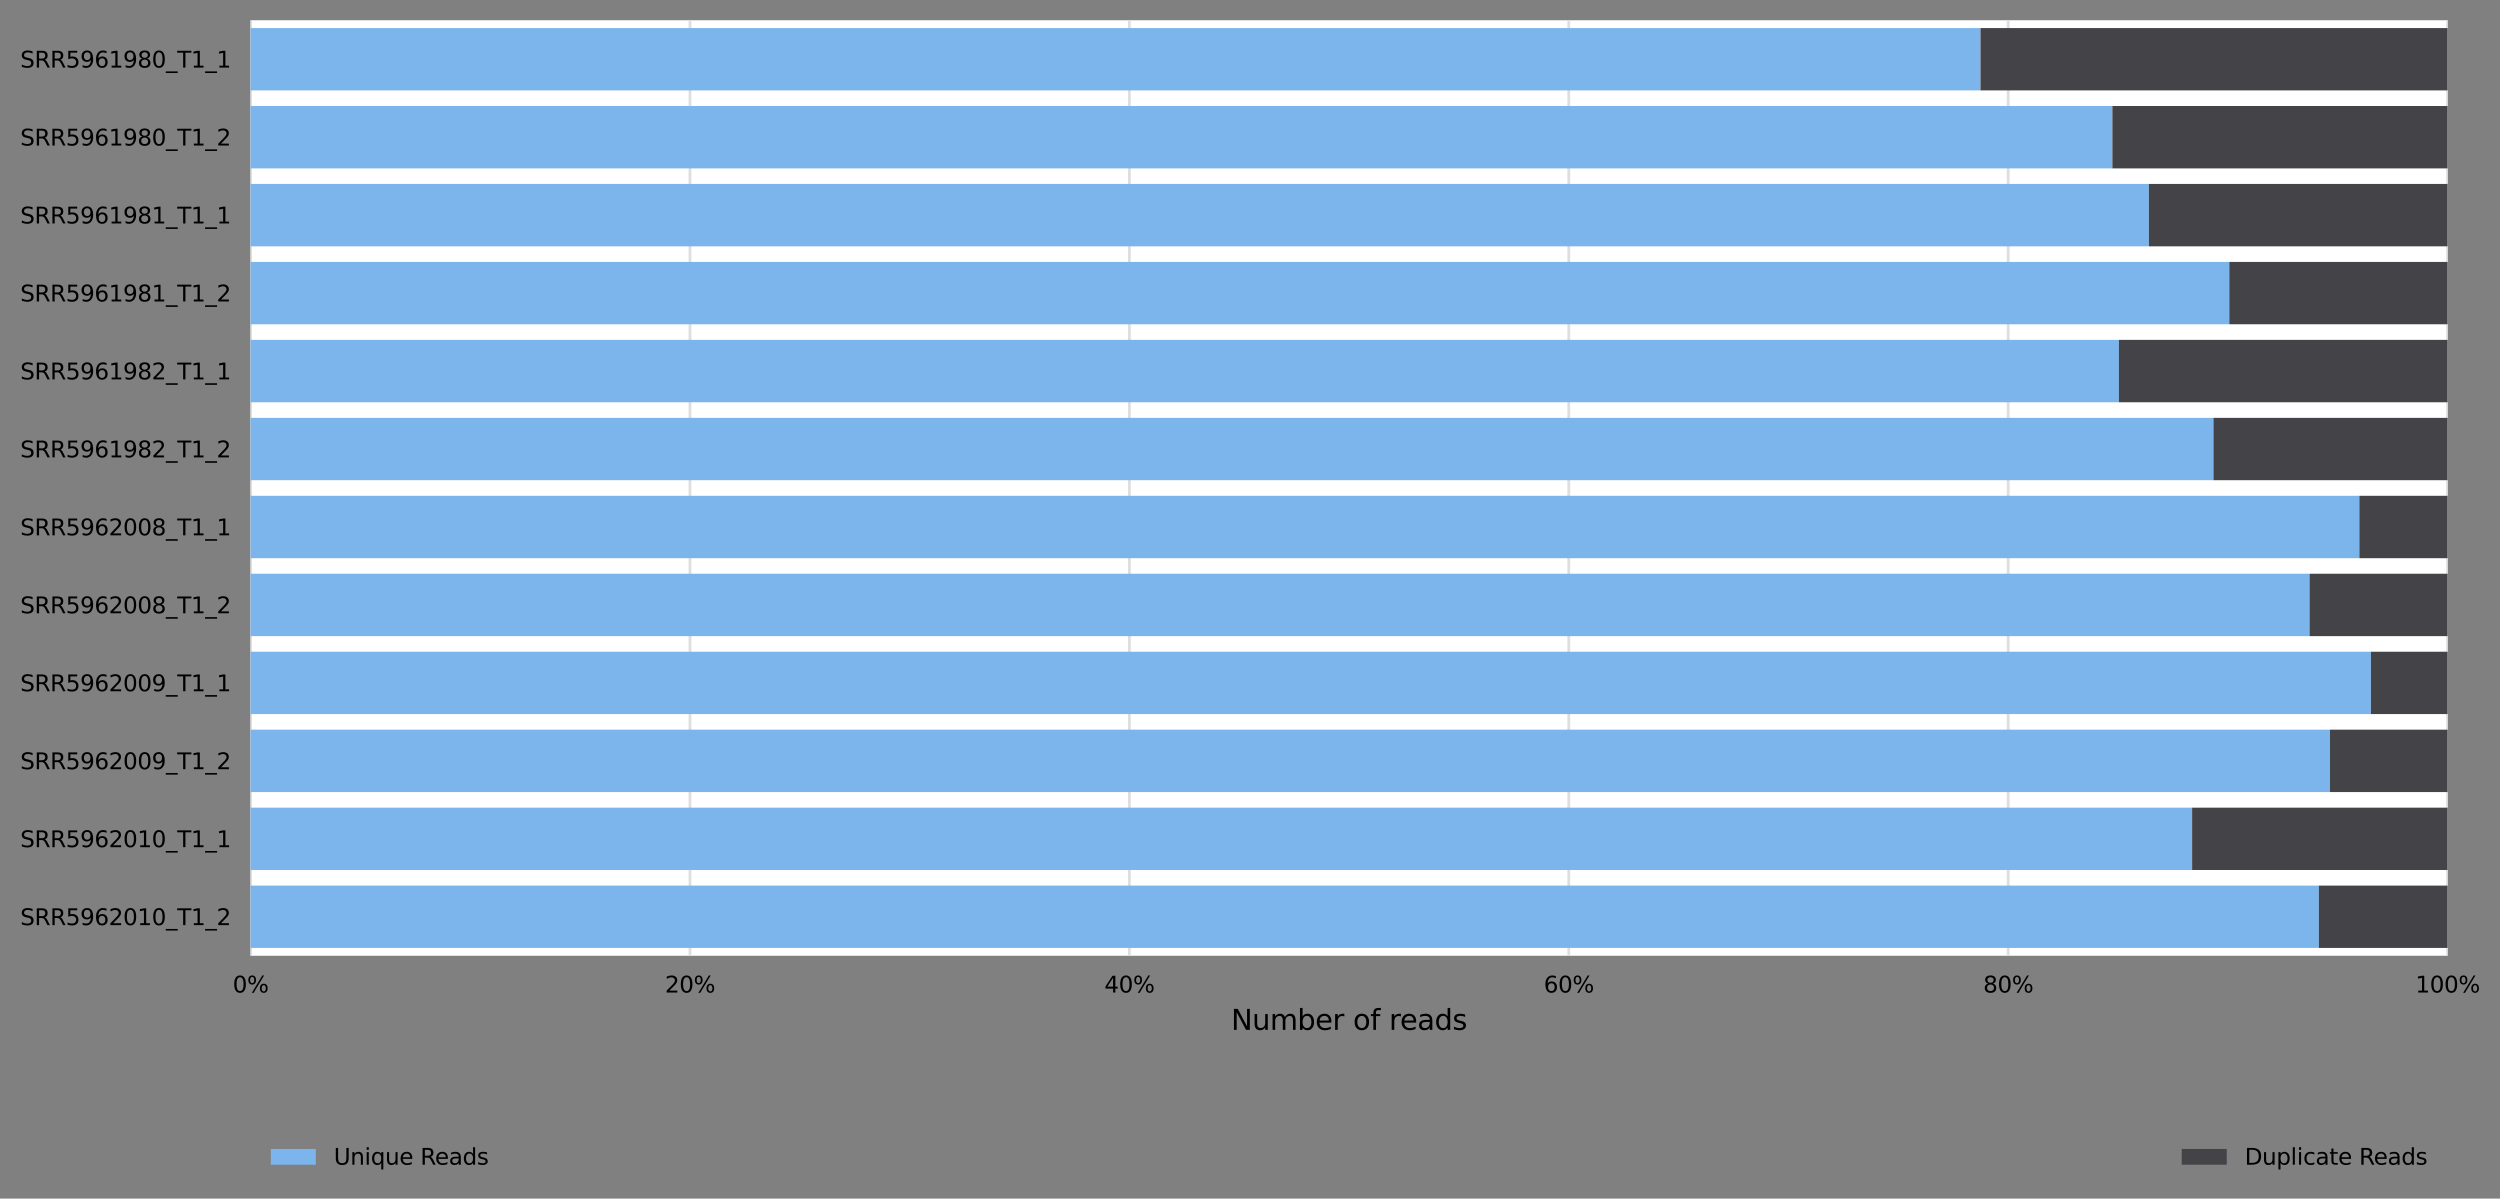 <?xml version="1.0" encoding="utf-8" standalone="no"?>
<!DOCTYPE svg PUBLIC "-//W3C//DTD SVG 1.1//EN"
  "http://www.w3.org/Graphics/SVG/1.1/DTD/svg11.dtd">
<svg xmlns:xlink="http://www.w3.org/1999/xlink" width="888.928pt" height="426.2pt" viewBox="0 0 888.928 426.2" xmlns="http://www.w3.org/2000/svg" version="1.1">
 <rect x="0" y="0" width="888.928" height="426.2" fill="#808080" stroke="none"/>
 <defs>
  <style type="text/css">*{stroke-linejoin: round; stroke-linecap: butt}</style>
 </defs>
 <g id="figure_1">
  <g id="axes_1">
   <g id="patch_1">
    <path d="M 89.093 339.84 
L 870.293 339.84 
L 870.293 7.2 
L 89.093 7.2 
z
" style="fill: #ffffff"/>
   </g>
   <g id="matplotlib.axis_1">
    <g id="xtick_1">
     <g id="line2d_1">
      <path d="M 89.093 339.84 
L 89.093 7.2 
" clip-path="url(#pcb1d57a68f)" style="fill: none; stroke: #dedede; stroke-linecap: square"/>
     </g>
     <g id="text_1">
      <!-- 0% -->
      <g transform="translate(82.747 352.919) scale(0.08 -0.08)">
       <defs>
        <path id="DejaVuSans-30" d="M 2034 4250 
Q 1547 4250 1301 3770 
Q 1056 3291 1056 2328 
Q 1056 1369 1301 889 
Q 1547 409 2034 409 
Q 2525 409 2770 889 
Q 3016 1369 3016 2328 
Q 3016 3291 2770 3770 
Q 2525 4250 2034 4250 
z
M 2034 4750 
Q 2819 4750 3233 4129 
Q 3647 3509 3647 2328 
Q 3647 1150 3233 529 
Q 2819 -91 2034 -91 
Q 1250 -91 836 529 
Q 422 1150 422 2328 
Q 422 3509 836 4129 
Q 1250 4750 2034 4750 
z
" transform="scale(0.016)"/>
        <path id="DejaVuSans-25" d="M 4653 2053 
Q 4381 2053 4226 1822 
Q 4072 1591 4072 1178 
Q 4072 772 4226 539 
Q 4381 306 4653 306 
Q 4919 306 5073 539 
Q 5228 772 5228 1178 
Q 5228 1588 5073 1820 
Q 4919 2053 4653 2053 
z
M 4653 2450 
Q 5147 2450 5437 2106 
Q 5728 1763 5728 1178 
Q 5728 594 5436 251 
Q 5144 -91 4653 -91 
Q 4153 -91 3862 251 
Q 3572 594 3572 1178 
Q 3572 1766 3864 2108 
Q 4156 2450 4653 2450 
z
M 1428 4353 
Q 1159 4353 1004 4120 
Q 850 3888 850 3481 
Q 850 3069 1003 2837 
Q 1156 2606 1428 2606 
Q 1700 2606 1854 2837 
Q 2009 3069 2009 3481 
Q 2009 3884 1853 4118 
Q 1697 4353 1428 4353 
z
M 4250 4750 
L 4750 4750 
L 1831 -91 
L 1331 -91 
L 4250 4750 
z
M 1428 4750 
Q 1922 4750 2215 4408 
Q 2509 4066 2509 3481 
Q 2509 2891 2217 2550 
Q 1925 2209 1428 2209 
Q 931 2209 642 2551 
Q 353 2894 353 3481 
Q 353 4063 643 4406 
Q 934 4750 1428 4750 
z
" transform="scale(0.016)"/>
       </defs>
       <use xlink:href="#DejaVuSans-30"/>
       <use xlink:href="#DejaVuSans-25" x="63.623"/>
      </g>
     </g>
    </g>
    <g id="xtick_2">
     <g id="line2d_2">
      <path d="M 245.333 339.84 
L 245.333 7.2 
" clip-path="url(#pcb1d57a68f)" style="fill: none; stroke: #dedede; stroke-linecap: square"/>
     </g>
     <g id="text_2">
      <!-- 20% -->
      <g transform="translate(236.442 352.919) scale(0.08 -0.08)">
       <defs>
        <path id="DejaVuSans-32" d="M 1228 531 
L 3431 531 
L 3431 0 
L 469 0 
L 469 531 
Q 828 903 1448 1529 
Q 2069 2156 2228 2338 
Q 2531 2678 2651 2914 
Q 2772 3150 2772 3378 
Q 2772 3750 2511 3984 
Q 2250 4219 1831 4219 
Q 1534 4219 1204 4116 
Q 875 4013 500 3803 
L 500 4441 
Q 881 4594 1212 4672 
Q 1544 4750 1819 4750 
Q 2544 4750 2975 4387 
Q 3406 4025 3406 3419 
Q 3406 3131 3298 2873 
Q 3191 2616 2906 2266 
Q 2828 2175 2409 1742 
Q 1991 1309 1228 531 
z
" transform="scale(0.016)"/>
       </defs>
       <use xlink:href="#DejaVuSans-32"/>
       <use xlink:href="#DejaVuSans-30" x="63.623"/>
       <use xlink:href="#DejaVuSans-25" x="127.246"/>
      </g>
     </g>
    </g>
    <g id="xtick_3">
     <g id="line2d_3">
      <path d="M 401.572 339.84 
L 401.572 7.2 
" clip-path="url(#pcb1d57a68f)" style="fill: none; stroke: #dedede; stroke-linecap: square"/>
     </g>
     <g id="text_3">
      <!-- 40% -->
      <g transform="translate(392.682 352.919) scale(0.08 -0.08)">
       <defs>
        <path id="DejaVuSans-34" d="M 2419 4116 
L 825 1625 
L 2419 1625 
L 2419 4116 
z
M 2253 4666 
L 3047 4666 
L 3047 1625 
L 3713 1625 
L 3713 1100 
L 3047 1100 
L 3047 0 
L 2419 0 
L 2419 1100 
L 313 1100 
L 313 1709 
L 2253 4666 
z
" transform="scale(0.016)"/>
       </defs>
       <use xlink:href="#DejaVuSans-34"/>
       <use xlink:href="#DejaVuSans-30" x="63.623"/>
       <use xlink:href="#DejaVuSans-25" x="127.246"/>
      </g>
     </g>
    </g>
    <g id="xtick_4">
     <g id="line2d_4">
      <path d="M 557.812 339.84 
L 557.812 7.2 
" clip-path="url(#pcb1d57a68f)" style="fill: none; stroke: #dedede; stroke-linecap: square"/>
     </g>
     <g id="text_4">
      <!-- 60% -->
      <g transform="translate(548.922 352.919) scale(0.08 -0.08)">
       <defs>
        <path id="DejaVuSans-36" d="M 2113 2584 
Q 1688 2584 1439 2293 
Q 1191 2003 1191 1497 
Q 1191 994 1439 701 
Q 1688 409 2113 409 
Q 2538 409 2786 701 
Q 3034 994 3034 1497 
Q 3034 2003 2786 2293 
Q 2538 2584 2113 2584 
z
M 3366 4563 
L 3366 3988 
Q 3128 4100 2886 4159 
Q 2644 4219 2406 4219 
Q 1781 4219 1451 3797 
Q 1122 3375 1075 2522 
Q 1259 2794 1537 2939 
Q 1816 3084 2150 3084 
Q 2853 3084 3261 2657 
Q 3669 2231 3669 1497 
Q 3669 778 3244 343 
Q 2819 -91 2113 -91 
Q 1303 -91 875 529 
Q 447 1150 447 2328 
Q 447 3434 972 4092 
Q 1497 4750 2381 4750 
Q 2619 4750 2861 4703 
Q 3103 4656 3366 4563 
z
" transform="scale(0.016)"/>
       </defs>
       <use xlink:href="#DejaVuSans-36"/>
       <use xlink:href="#DejaVuSans-30" x="63.623"/>
       <use xlink:href="#DejaVuSans-25" x="127.246"/>
      </g>
     </g>
    </g>
    <g id="xtick_5">
     <g id="line2d_5">
      <path d="M 714.053 339.84 
L 714.053 7.2 
" clip-path="url(#pcb1d57a68f)" style="fill: none; stroke: #dedede; stroke-linecap: square"/>
     </g>
     <g id="text_5">
      <!-- 80% -->
      <g transform="translate(705.162 352.919) scale(0.08 -0.08)">
       <defs>
        <path id="DejaVuSans-38" d="M 2034 2216 
Q 1584 2216 1326 1975 
Q 1069 1734 1069 1313 
Q 1069 891 1326 650 
Q 1584 409 2034 409 
Q 2484 409 2743 651 
Q 3003 894 3003 1313 
Q 3003 1734 2745 1975 
Q 2488 2216 2034 2216 
z
M 1403 2484 
Q 997 2584 770 2862 
Q 544 3141 544 3541 
Q 544 4100 942 4425 
Q 1341 4750 2034 4750 
Q 2731 4750 3128 4425 
Q 3525 4100 3525 3541 
Q 3525 3141 3298 2862 
Q 3072 2584 2669 2484 
Q 3125 2378 3379 2068 
Q 3634 1759 3634 1313 
Q 3634 634 3220 271 
Q 2806 -91 2034 -91 
Q 1263 -91 848 271 
Q 434 634 434 1313 
Q 434 1759 690 2068 
Q 947 2378 1403 2484 
z
M 1172 3481 
Q 1172 3119 1398 2916 
Q 1625 2713 2034 2713 
Q 2441 2713 2670 2916 
Q 2900 3119 2900 3481 
Q 2900 3844 2670 4047 
Q 2441 4250 2034 4250 
Q 1625 4250 1398 4047 
Q 1172 3844 1172 3481 
z
" transform="scale(0.016)"/>
       </defs>
       <use xlink:href="#DejaVuSans-38"/>
       <use xlink:href="#DejaVuSans-30" x="63.623"/>
       <use xlink:href="#DejaVuSans-25" x="127.246"/>
      </g>
     </g>
    </g>
    <g id="xtick_6">
     <g id="line2d_6">
      <path d="M 870.293 339.84 
L 870.293 7.2 
" clip-path="url(#pcb1d57a68f)" style="fill: none; stroke: #dedede; stroke-linecap: square"/>
     </g>
     <g id="text_6">
      <!-- 100% -->
      <g transform="translate(858.857 352.919) scale(0.08 -0.08)">
       <defs>
        <path id="DejaVuSans-31" d="M 794 531 
L 1825 531 
L 1825 4091 
L 703 3866 
L 703 4441 
L 1819 4666 
L 2450 4666 
L 2450 531 
L 3481 531 
L 3481 0 
L 794 0 
L 794 531 
z
" transform="scale(0.016)"/>
       </defs>
       <use xlink:href="#DejaVuSans-31"/>
       <use xlink:href="#DejaVuSans-30" x="63.623"/>
       <use xlink:href="#DejaVuSans-30" x="127.246"/>
       <use xlink:href="#DejaVuSans-25" x="190.869"/>
      </g>
     </g>
    </g>
    <g id="text_7">
     <!-- Number of reads -->
     <g transform="translate(437.746 366.181) scale(0.1 -0.1)">
      <defs>
       <path id="DejaVuSans-4e" d="M 628 4666 
L 1478 4666 
L 3547 763 
L 3547 4666 
L 4159 4666 
L 4159 0 
L 3309 0 
L 1241 3903 
L 1241 0 
L 628 0 
L 628 4666 
z
" transform="scale(0.016)"/>
       <path id="DejaVuSans-75" d="M 544 1381 
L 544 3500 
L 1119 3500 
L 1119 1403 
Q 1119 906 1312 657 
Q 1506 409 1894 409 
Q 2359 409 2629 706 
Q 2900 1003 2900 1516 
L 2900 3500 
L 3475 3500 
L 3475 0 
L 2900 0 
L 2900 538 
Q 2691 219 2414 64 
Q 2138 -91 1772 -91 
Q 1169 -91 856 284 
Q 544 659 544 1381 
z
M 1991 3584 
L 1991 3584 
z
" transform="scale(0.016)"/>
       <path id="DejaVuSans-6d" d="M 3328 2828 
Q 3544 3216 3844 3400 
Q 4144 3584 4550 3584 
Q 5097 3584 5394 3201 
Q 5691 2819 5691 2113 
L 5691 0 
L 5113 0 
L 5113 2094 
Q 5113 2597 4934 2840 
Q 4756 3084 4391 3084 
Q 3944 3084 3684 2787 
Q 3425 2491 3425 1978 
L 3425 0 
L 2847 0 
L 2847 2094 
Q 2847 2600 2669 2842 
Q 2491 3084 2119 3084 
Q 1678 3084 1418 2786 
Q 1159 2488 1159 1978 
L 1159 0 
L 581 0 
L 581 3500 
L 1159 3500 
L 1159 2956 
Q 1356 3278 1631 3431 
Q 1906 3584 2284 3584 
Q 2666 3584 2933 3390 
Q 3200 3197 3328 2828 
z
" transform="scale(0.016)"/>
       <path id="DejaVuSans-62" d="M 3116 1747 
Q 3116 2381 2855 2742 
Q 2594 3103 2138 3103 
Q 1681 3103 1420 2742 
Q 1159 2381 1159 1747 
Q 1159 1113 1420 752 
Q 1681 391 2138 391 
Q 2594 391 2855 752 
Q 3116 1113 3116 1747 
z
M 1159 2969 
Q 1341 3281 1617 3432 
Q 1894 3584 2278 3584 
Q 2916 3584 3314 3078 
Q 3713 2572 3713 1747 
Q 3713 922 3314 415 
Q 2916 -91 2278 -91 
Q 1894 -91 1617 61 
Q 1341 213 1159 525 
L 1159 0 
L 581 0 
L 581 4863 
L 1159 4863 
L 1159 2969 
z
" transform="scale(0.016)"/>
       <path id="DejaVuSans-65" d="M 3597 1894 
L 3597 1613 
L 953 1613 
Q 991 1019 1311 708 
Q 1631 397 2203 397 
Q 2534 397 2845 478 
Q 3156 559 3463 722 
L 3463 178 
Q 3153 47 2828 -22 
Q 2503 -91 2169 -91 
Q 1331 -91 842 396 
Q 353 884 353 1716 
Q 353 2575 817 3079 
Q 1281 3584 2069 3584 
Q 2775 3584 3186 3129 
Q 3597 2675 3597 1894 
z
M 3022 2063 
Q 3016 2534 2758 2815 
Q 2500 3097 2075 3097 
Q 1594 3097 1305 2825 
Q 1016 2553 972 2059 
L 3022 2063 
z
" transform="scale(0.016)"/>
       <path id="DejaVuSans-72" d="M 2631 2963 
Q 2534 3019 2420 3045 
Q 2306 3072 2169 3072 
Q 1681 3072 1420 2755 
Q 1159 2438 1159 1844 
L 1159 0 
L 581 0 
L 581 3500 
L 1159 3500 
L 1159 2956 
Q 1341 3275 1631 3429 
Q 1922 3584 2338 3584 
Q 2397 3584 2469 3576 
Q 2541 3569 2628 3553 
L 2631 2963 
z
" transform="scale(0.016)"/>
       <path id="DejaVuSans-20" transform="scale(0.016)"/>
       <path id="DejaVuSans-6f" d="M 1959 3097 
Q 1497 3097 1228 2736 
Q 959 2375 959 1747 
Q 959 1119 1226 758 
Q 1494 397 1959 397 
Q 2419 397 2687 759 
Q 2956 1122 2956 1747 
Q 2956 2369 2687 2733 
Q 2419 3097 1959 3097 
z
M 1959 3584 
Q 2709 3584 3137 3096 
Q 3566 2609 3566 1747 
Q 3566 888 3137 398 
Q 2709 -91 1959 -91 
Q 1206 -91 779 398 
Q 353 888 353 1747 
Q 353 2609 779 3096 
Q 1206 3584 1959 3584 
z
" transform="scale(0.016)"/>
       <path id="DejaVuSans-66" d="M 2375 4863 
L 2375 4384 
L 1825 4384 
Q 1516 4384 1395 4259 
Q 1275 4134 1275 3809 
L 1275 3500 
L 2222 3500 
L 2222 3053 
L 1275 3053 
L 1275 0 
L 697 0 
L 697 3053 
L 147 3053 
L 147 3500 
L 697 3500 
L 697 3744 
Q 697 4328 969 4595 
Q 1241 4863 1831 4863 
L 2375 4863 
z
" transform="scale(0.016)"/>
       <path id="DejaVuSans-61" d="M 2194 1759 
Q 1497 1759 1228 1600 
Q 959 1441 959 1056 
Q 959 750 1161 570 
Q 1363 391 1709 391 
Q 2188 391 2477 730 
Q 2766 1069 2766 1631 
L 2766 1759 
L 2194 1759 
z
M 3341 1997 
L 3341 0 
L 2766 0 
L 2766 531 
Q 2569 213 2275 61 
Q 1981 -91 1556 -91 
Q 1019 -91 701 211 
Q 384 513 384 1019 
Q 384 1609 779 1909 
Q 1175 2209 1959 2209 
L 2766 2209 
L 2766 2266 
Q 2766 2663 2505 2880 
Q 2244 3097 1772 3097 
Q 1472 3097 1187 3025 
Q 903 2953 641 2809 
L 641 3341 
Q 956 3463 1253 3523 
Q 1550 3584 1831 3584 
Q 2591 3584 2966 3190 
Q 3341 2797 3341 1997 
z
" transform="scale(0.016)"/>
       <path id="DejaVuSans-64" d="M 2906 2969 
L 2906 4863 
L 3481 4863 
L 3481 0 
L 2906 0 
L 2906 525 
Q 2725 213 2448 61 
Q 2172 -91 1784 -91 
Q 1150 -91 751 415 
Q 353 922 353 1747 
Q 353 2572 751 3078 
Q 1150 3584 1784 3584 
Q 2172 3584 2448 3432 
Q 2725 3281 2906 2969 
z
M 947 1747 
Q 947 1113 1208 752 
Q 1469 391 1925 391 
Q 2381 391 2643 752 
Q 2906 1113 2906 1747 
Q 2906 2381 2643 2742 
Q 2381 3103 1925 3103 
Q 1469 3103 1208 2742 
Q 947 2381 947 1747 
z
" transform="scale(0.016)"/>
       <path id="DejaVuSans-73" d="M 2834 3397 
L 2834 2853 
Q 2591 2978 2328 3040 
Q 2066 3103 1784 3103 
Q 1356 3103 1142 2972 
Q 928 2841 928 2578 
Q 928 2378 1081 2264 
Q 1234 2150 1697 2047 
L 1894 2003 
Q 2506 1872 2764 1633 
Q 3022 1394 3022 966 
Q 3022 478 2636 193 
Q 2250 -91 1575 -91 
Q 1294 -91 989 -36 
Q 684 19 347 128 
L 347 722 
Q 666 556 975 473 
Q 1284 391 1588 391 
Q 1994 391 2212 530 
Q 2431 669 2431 922 
Q 2431 1156 2273 1281 
Q 2116 1406 1581 1522 
L 1381 1569 
Q 847 1681 609 1914 
Q 372 2147 372 2553 
Q 372 3047 722 3315 
Q 1072 3584 1716 3584 
Q 2034 3584 2315 3537 
Q 2597 3491 2834 3397 
z
" transform="scale(0.016)"/>
      </defs>
      <use xlink:href="#DejaVuSans-4e"/>
      <use xlink:href="#DejaVuSans-75" x="74.805"/>
      <use xlink:href="#DejaVuSans-6d" x="138.184"/>
      <use xlink:href="#DejaVuSans-62" x="235.596"/>
      <use xlink:href="#DejaVuSans-65" x="299.072"/>
      <use xlink:href="#DejaVuSans-72" x="360.596"/>
      <use xlink:href="#DejaVuSans-20" x="401.709"/>
      <use xlink:href="#DejaVuSans-6f" x="433.496"/>
      <use xlink:href="#DejaVuSans-66" x="494.678"/>
      <use xlink:href="#DejaVuSans-20" x="529.883"/>
      <use xlink:href="#DejaVuSans-72" x="561.67"/>
      <use xlink:href="#DejaVuSans-65" x="600.533"/>
      <use xlink:href="#DejaVuSans-61" x="662.057"/>
      <use xlink:href="#DejaVuSans-64" x="723.336"/>
      <use xlink:href="#DejaVuSans-73" x="786.812"/>
     </g>
    </g>
   </g>
   <g id="matplotlib.axis_2">
    <g id="ytick_1">
     <g id="text_8">
      <!-- SRR5961980_T1_1 -->
      <g transform="translate(7.2 24.029) scale(0.08 -0.08)">
       <defs>
        <path id="DejaVuSans-53" d="M 3425 4513 
L 3425 3897 
Q 3066 4069 2747 4153 
Q 2428 4238 2131 4238 
Q 1616 4238 1336 4038 
Q 1056 3838 1056 3469 
Q 1056 3159 1242 3001 
Q 1428 2844 1947 2747 
L 2328 2669 
Q 3034 2534 3370 2195 
Q 3706 1856 3706 1288 
Q 3706 609 3251 259 
Q 2797 -91 1919 -91 
Q 1588 -91 1214 -16 
Q 841 59 441 206 
L 441 856 
Q 825 641 1194 531 
Q 1563 422 1919 422 
Q 2459 422 2753 634 
Q 3047 847 3047 1241 
Q 3047 1584 2836 1778 
Q 2625 1972 2144 2069 
L 1759 2144 
Q 1053 2284 737 2584 
Q 422 2884 422 3419 
Q 422 4038 858 4394 
Q 1294 4750 2059 4750 
Q 2388 4750 2728 4690 
Q 3069 4631 3425 4513 
z
" transform="scale(0.016)"/>
        <path id="DejaVuSans-52" d="M 2841 2188 
Q 3044 2119 3236 1894 
Q 3428 1669 3622 1275 
L 4263 0 
L 3584 0 
L 2988 1197 
Q 2756 1666 2539 1819 
Q 2322 1972 1947 1972 
L 1259 1972 
L 1259 0 
L 628 0 
L 628 4666 
L 2053 4666 
Q 2853 4666 3247 4331 
Q 3641 3997 3641 3322 
Q 3641 2881 3436 2590 
Q 3231 2300 2841 2188 
z
M 1259 4147 
L 1259 2491 
L 2053 2491 
Q 2509 2491 2742 2702 
Q 2975 2913 2975 3322 
Q 2975 3731 2742 3939 
Q 2509 4147 2053 4147 
L 1259 4147 
z
" transform="scale(0.016)"/>
        <path id="DejaVuSans-35" d="M 691 4666 
L 3169 4666 
L 3169 4134 
L 1269 4134 
L 1269 2991 
Q 1406 3038 1543 3061 
Q 1681 3084 1819 3084 
Q 2600 3084 3056 2656 
Q 3513 2228 3513 1497 
Q 3513 744 3044 326 
Q 2575 -91 1722 -91 
Q 1428 -91 1123 -41 
Q 819 9 494 109 
L 494 744 
Q 775 591 1075 516 
Q 1375 441 1709 441 
Q 2250 441 2565 725 
Q 2881 1009 2881 1497 
Q 2881 1984 2565 2268 
Q 2250 2553 1709 2553 
Q 1456 2553 1204 2497 
Q 953 2441 691 2322 
L 691 4666 
z
" transform="scale(0.016)"/>
        <path id="DejaVuSans-39" d="M 703 97 
L 703 672 
Q 941 559 1184 500 
Q 1428 441 1663 441 
Q 2288 441 2617 861 
Q 2947 1281 2994 2138 
Q 2813 1869 2534 1725 
Q 2256 1581 1919 1581 
Q 1219 1581 811 2004 
Q 403 2428 403 3163 
Q 403 3881 828 4315 
Q 1253 4750 1959 4750 
Q 2769 4750 3195 4129 
Q 3622 3509 3622 2328 
Q 3622 1225 3098 567 
Q 2575 -91 1691 -91 
Q 1453 -91 1209 -44 
Q 966 3 703 97 
z
M 1959 2075 
Q 2384 2075 2632 2365 
Q 2881 2656 2881 3163 
Q 2881 3666 2632 3958 
Q 2384 4250 1959 4250 
Q 1534 4250 1286 3958 
Q 1038 3666 1038 3163 
Q 1038 2656 1286 2365 
Q 1534 2075 1959 2075 
z
" transform="scale(0.016)"/>
        <path id="DejaVuSans-5f" d="M 3263 -1063 
L 3263 -1509 
L -63 -1509 
L -63 -1063 
L 3263 -1063 
z
" transform="scale(0.016)"/>
        <path id="DejaVuSans-54" d="M -19 4666 
L 3928 4666 
L 3928 4134 
L 2272 4134 
L 2272 0 
L 1638 0 
L 1638 4134 
L -19 4134 
L -19 4666 
z
" transform="scale(0.016)"/>
       </defs>
       <use xlink:href="#DejaVuSans-53"/>
       <use xlink:href="#DejaVuSans-52" x="63.477"/>
       <use xlink:href="#DejaVuSans-52" x="132.959"/>
       <use xlink:href="#DejaVuSans-35" x="202.441"/>
       <use xlink:href="#DejaVuSans-39" x="266.064"/>
       <use xlink:href="#DejaVuSans-36" x="329.688"/>
       <use xlink:href="#DejaVuSans-31" x="393.311"/>
       <use xlink:href="#DejaVuSans-39" x="456.934"/>
       <use xlink:href="#DejaVuSans-38" x="520.557"/>
       <use xlink:href="#DejaVuSans-30" x="584.18"/>
       <use xlink:href="#DejaVuSans-5f" x="647.803"/>
       <use xlink:href="#DejaVuSans-54" x="697.803"/>
       <use xlink:href="#DejaVuSans-31" x="758.887"/>
       <use xlink:href="#DejaVuSans-5f" x="822.51"/>
       <use xlink:href="#DejaVuSans-31" x="872.51"/>
      </g>
     </g>
    </g>
    <g id="ytick_2">
     <g id="text_9">
      <!-- SRR5961980_T1_2 -->
      <g transform="translate(7.2 51.749) scale(0.08 -0.08)">
       <use xlink:href="#DejaVuSans-53"/>
       <use xlink:href="#DejaVuSans-52" x="63.477"/>
       <use xlink:href="#DejaVuSans-52" x="132.959"/>
       <use xlink:href="#DejaVuSans-35" x="202.441"/>
       <use xlink:href="#DejaVuSans-39" x="266.064"/>
       <use xlink:href="#DejaVuSans-36" x="329.688"/>
       <use xlink:href="#DejaVuSans-31" x="393.311"/>
       <use xlink:href="#DejaVuSans-39" x="456.934"/>
       <use xlink:href="#DejaVuSans-38" x="520.557"/>
       <use xlink:href="#DejaVuSans-30" x="584.18"/>
       <use xlink:href="#DejaVuSans-5f" x="647.803"/>
       <use xlink:href="#DejaVuSans-54" x="697.803"/>
       <use xlink:href="#DejaVuSans-31" x="758.887"/>
       <use xlink:href="#DejaVuSans-5f" x="822.51"/>
       <use xlink:href="#DejaVuSans-32" x="872.51"/>
      </g>
     </g>
    </g>
    <g id="ytick_3">
     <g id="text_10">
      <!-- SRR5961981_T1_1 -->
      <g transform="translate(7.2 79.469) scale(0.08 -0.08)">
       <use xlink:href="#DejaVuSans-53"/>
       <use xlink:href="#DejaVuSans-52" x="63.477"/>
       <use xlink:href="#DejaVuSans-52" x="132.959"/>
       <use xlink:href="#DejaVuSans-35" x="202.441"/>
       <use xlink:href="#DejaVuSans-39" x="266.064"/>
       <use xlink:href="#DejaVuSans-36" x="329.688"/>
       <use xlink:href="#DejaVuSans-31" x="393.311"/>
       <use xlink:href="#DejaVuSans-39" x="456.934"/>
       <use xlink:href="#DejaVuSans-38" x="520.557"/>
       <use xlink:href="#DejaVuSans-31" x="584.18"/>
       <use xlink:href="#DejaVuSans-5f" x="647.803"/>
       <use xlink:href="#DejaVuSans-54" x="697.803"/>
       <use xlink:href="#DejaVuSans-31" x="758.887"/>
       <use xlink:href="#DejaVuSans-5f" x="822.51"/>
       <use xlink:href="#DejaVuSans-31" x="872.51"/>
      </g>
     </g>
    </g>
    <g id="ytick_4">
     <g id="text_11">
      <!-- SRR5961981_T1_2 -->
      <g transform="translate(7.2 107.189) scale(0.08 -0.08)">
       <use xlink:href="#DejaVuSans-53"/>
       <use xlink:href="#DejaVuSans-52" x="63.477"/>
       <use xlink:href="#DejaVuSans-52" x="132.959"/>
       <use xlink:href="#DejaVuSans-35" x="202.441"/>
       <use xlink:href="#DejaVuSans-39" x="266.064"/>
       <use xlink:href="#DejaVuSans-36" x="329.688"/>
       <use xlink:href="#DejaVuSans-31" x="393.311"/>
       <use xlink:href="#DejaVuSans-39" x="456.934"/>
       <use xlink:href="#DejaVuSans-38" x="520.557"/>
       <use xlink:href="#DejaVuSans-31" x="584.18"/>
       <use xlink:href="#DejaVuSans-5f" x="647.803"/>
       <use xlink:href="#DejaVuSans-54" x="697.803"/>
       <use xlink:href="#DejaVuSans-31" x="758.887"/>
       <use xlink:href="#DejaVuSans-5f" x="822.51"/>
       <use xlink:href="#DejaVuSans-32" x="872.51"/>
      </g>
     </g>
    </g>
    <g id="ytick_5">
     <g id="text_12">
      <!-- SRR5961982_T1_1 -->
      <g transform="translate(7.2 134.909) scale(0.08 -0.08)">
       <use xlink:href="#DejaVuSans-53"/>
       <use xlink:href="#DejaVuSans-52" x="63.477"/>
       <use xlink:href="#DejaVuSans-52" x="132.959"/>
       <use xlink:href="#DejaVuSans-35" x="202.441"/>
       <use xlink:href="#DejaVuSans-39" x="266.064"/>
       <use xlink:href="#DejaVuSans-36" x="329.688"/>
       <use xlink:href="#DejaVuSans-31" x="393.311"/>
       <use xlink:href="#DejaVuSans-39" x="456.934"/>
       <use xlink:href="#DejaVuSans-38" x="520.557"/>
       <use xlink:href="#DejaVuSans-32" x="584.18"/>
       <use xlink:href="#DejaVuSans-5f" x="647.803"/>
       <use xlink:href="#DejaVuSans-54" x="697.803"/>
       <use xlink:href="#DejaVuSans-31" x="758.887"/>
       <use xlink:href="#DejaVuSans-5f" x="822.51"/>
       <use xlink:href="#DejaVuSans-31" x="872.51"/>
      </g>
     </g>
    </g>
    <g id="ytick_6">
     <g id="text_13">
      <!-- SRR5961982_T1_2 -->
      <g transform="translate(7.2 162.629) scale(0.08 -0.08)">
       <use xlink:href="#DejaVuSans-53"/>
       <use xlink:href="#DejaVuSans-52" x="63.477"/>
       <use xlink:href="#DejaVuSans-52" x="132.959"/>
       <use xlink:href="#DejaVuSans-35" x="202.441"/>
       <use xlink:href="#DejaVuSans-39" x="266.064"/>
       <use xlink:href="#DejaVuSans-36" x="329.688"/>
       <use xlink:href="#DejaVuSans-31" x="393.311"/>
       <use xlink:href="#DejaVuSans-39" x="456.934"/>
       <use xlink:href="#DejaVuSans-38" x="520.557"/>
       <use xlink:href="#DejaVuSans-32" x="584.18"/>
       <use xlink:href="#DejaVuSans-5f" x="647.803"/>
       <use xlink:href="#DejaVuSans-54" x="697.803"/>
       <use xlink:href="#DejaVuSans-31" x="758.887"/>
       <use xlink:href="#DejaVuSans-5f" x="822.51"/>
       <use xlink:href="#DejaVuSans-32" x="872.51"/>
      </g>
     </g>
    </g>
    <g id="ytick_7">
     <g id="text_14">
      <!-- SRR5962008_T1_1 -->
      <g transform="translate(7.2 190.349) scale(0.08 -0.08)">
       <use xlink:href="#DejaVuSans-53"/>
       <use xlink:href="#DejaVuSans-52" x="63.477"/>
       <use xlink:href="#DejaVuSans-52" x="132.959"/>
       <use xlink:href="#DejaVuSans-35" x="202.441"/>
       <use xlink:href="#DejaVuSans-39" x="266.064"/>
       <use xlink:href="#DejaVuSans-36" x="329.688"/>
       <use xlink:href="#DejaVuSans-32" x="393.311"/>
       <use xlink:href="#DejaVuSans-30" x="456.934"/>
       <use xlink:href="#DejaVuSans-30" x="520.557"/>
       <use xlink:href="#DejaVuSans-38" x="584.18"/>
       <use xlink:href="#DejaVuSans-5f" x="647.803"/>
       <use xlink:href="#DejaVuSans-54" x="697.803"/>
       <use xlink:href="#DejaVuSans-31" x="758.887"/>
       <use xlink:href="#DejaVuSans-5f" x="822.51"/>
       <use xlink:href="#DejaVuSans-31" x="872.51"/>
      </g>
     </g>
    </g>
    <g id="ytick_8">
     <g id="text_15">
      <!-- SRR5962008_T1_2 -->
      <g transform="translate(7.2 218.069) scale(0.08 -0.08)">
       <use xlink:href="#DejaVuSans-53"/>
       <use xlink:href="#DejaVuSans-52" x="63.477"/>
       <use xlink:href="#DejaVuSans-52" x="132.959"/>
       <use xlink:href="#DejaVuSans-35" x="202.441"/>
       <use xlink:href="#DejaVuSans-39" x="266.064"/>
       <use xlink:href="#DejaVuSans-36" x="329.688"/>
       <use xlink:href="#DejaVuSans-32" x="393.311"/>
       <use xlink:href="#DejaVuSans-30" x="456.934"/>
       <use xlink:href="#DejaVuSans-30" x="520.557"/>
       <use xlink:href="#DejaVuSans-38" x="584.18"/>
       <use xlink:href="#DejaVuSans-5f" x="647.803"/>
       <use xlink:href="#DejaVuSans-54" x="697.803"/>
       <use xlink:href="#DejaVuSans-31" x="758.887"/>
       <use xlink:href="#DejaVuSans-5f" x="822.51"/>
       <use xlink:href="#DejaVuSans-32" x="872.51"/>
      </g>
     </g>
    </g>
    <g id="ytick_9">
     <g id="text_16">
      <!-- SRR5962009_T1_1 -->
      <g transform="translate(7.2 245.789) scale(0.08 -0.08)">
       <use xlink:href="#DejaVuSans-53"/>
       <use xlink:href="#DejaVuSans-52" x="63.477"/>
       <use xlink:href="#DejaVuSans-52" x="132.959"/>
       <use xlink:href="#DejaVuSans-35" x="202.441"/>
       <use xlink:href="#DejaVuSans-39" x="266.064"/>
       <use xlink:href="#DejaVuSans-36" x="329.688"/>
       <use xlink:href="#DejaVuSans-32" x="393.311"/>
       <use xlink:href="#DejaVuSans-30" x="456.934"/>
       <use xlink:href="#DejaVuSans-30" x="520.557"/>
       <use xlink:href="#DejaVuSans-39" x="584.18"/>
       <use xlink:href="#DejaVuSans-5f" x="647.803"/>
       <use xlink:href="#DejaVuSans-54" x="697.803"/>
       <use xlink:href="#DejaVuSans-31" x="758.887"/>
       <use xlink:href="#DejaVuSans-5f" x="822.51"/>
       <use xlink:href="#DejaVuSans-31" x="872.51"/>
      </g>
     </g>
    </g>
    <g id="ytick_10">
     <g id="text_17">
      <!-- SRR5962009_T1_2 -->
      <g transform="translate(7.2 273.509) scale(0.08 -0.08)">
       <use xlink:href="#DejaVuSans-53"/>
       <use xlink:href="#DejaVuSans-52" x="63.477"/>
       <use xlink:href="#DejaVuSans-52" x="132.959"/>
       <use xlink:href="#DejaVuSans-35" x="202.441"/>
       <use xlink:href="#DejaVuSans-39" x="266.064"/>
       <use xlink:href="#DejaVuSans-36" x="329.688"/>
       <use xlink:href="#DejaVuSans-32" x="393.311"/>
       <use xlink:href="#DejaVuSans-30" x="456.934"/>
       <use xlink:href="#DejaVuSans-30" x="520.557"/>
       <use xlink:href="#DejaVuSans-39" x="584.18"/>
       <use xlink:href="#DejaVuSans-5f" x="647.803"/>
       <use xlink:href="#DejaVuSans-54" x="697.803"/>
       <use xlink:href="#DejaVuSans-31" x="758.887"/>
       <use xlink:href="#DejaVuSans-5f" x="822.51"/>
       <use xlink:href="#DejaVuSans-32" x="872.51"/>
      </g>
     </g>
    </g>
    <g id="ytick_11">
     <g id="text_18">
      <!-- SRR5962010_T1_1 -->
      <g transform="translate(7.2 301.229) scale(0.08 -0.08)">
       <use xlink:href="#DejaVuSans-53"/>
       <use xlink:href="#DejaVuSans-52" x="63.477"/>
       <use xlink:href="#DejaVuSans-52" x="132.959"/>
       <use xlink:href="#DejaVuSans-35" x="202.441"/>
       <use xlink:href="#DejaVuSans-39" x="266.064"/>
       <use xlink:href="#DejaVuSans-36" x="329.688"/>
       <use xlink:href="#DejaVuSans-32" x="393.311"/>
       <use xlink:href="#DejaVuSans-30" x="456.934"/>
       <use xlink:href="#DejaVuSans-31" x="520.557"/>
       <use xlink:href="#DejaVuSans-30" x="584.18"/>
       <use xlink:href="#DejaVuSans-5f" x="647.803"/>
       <use xlink:href="#DejaVuSans-54" x="697.803"/>
       <use xlink:href="#DejaVuSans-31" x="758.887"/>
       <use xlink:href="#DejaVuSans-5f" x="822.51"/>
       <use xlink:href="#DejaVuSans-31" x="872.51"/>
      </g>
     </g>
    </g>
    <g id="ytick_12">
     <g id="text_19">
      <!-- SRR5962010_T1_2 -->
      <g transform="translate(7.2 328.949) scale(0.08 -0.08)">
       <use xlink:href="#DejaVuSans-53"/>
       <use xlink:href="#DejaVuSans-52" x="63.477"/>
       <use xlink:href="#DejaVuSans-52" x="132.959"/>
       <use xlink:href="#DejaVuSans-35" x="202.441"/>
       <use xlink:href="#DejaVuSans-39" x="266.064"/>
       <use xlink:href="#DejaVuSans-36" x="329.688"/>
       <use xlink:href="#DejaVuSans-32" x="393.311"/>
       <use xlink:href="#DejaVuSans-30" x="456.934"/>
       <use xlink:href="#DejaVuSans-31" x="520.557"/>
       <use xlink:href="#DejaVuSans-30" x="584.18"/>
       <use xlink:href="#DejaVuSans-5f" x="647.803"/>
       <use xlink:href="#DejaVuSans-54" x="697.803"/>
       <use xlink:href="#DejaVuSans-31" x="758.887"/>
       <use xlink:href="#DejaVuSans-5f" x="822.51"/>
       <use xlink:href="#DejaVuSans-32" x="872.51"/>
      </g>
     </g>
    </g>
   </g>
   <g id="patch_2">
    <path d="M 89.093 9.972 
L 704.201 9.972 
L 704.201 32.148 
L 89.093 32.148 
z
" clip-path="url(#pcb1d57a68f)" style="fill: #7cb5ec"/>
   </g>
   <g id="patch_3">
    <path d="M 89.093 37.692 
L 751.097 37.692 
L 751.097 59.868 
L 89.093 59.868 
z
" clip-path="url(#pcb1d57a68f)" style="fill: #7cb5ec"/>
   </g>
   <g id="patch_4">
    <path d="M 89.093 65.412 
L 764.082 65.412 
L 764.082 87.588 
L 89.093 87.588 
z
" clip-path="url(#pcb1d57a68f)" style="fill: #7cb5ec"/>
   </g>
   <g id="patch_5">
    <path d="M 89.093 93.132 
L 792.672 93.132 
L 792.672 115.308 
L 89.093 115.308 
z
" clip-path="url(#pcb1d57a68f)" style="fill: #7cb5ec"/>
   </g>
   <g id="patch_6">
    <path d="M 89.093 120.852 
L 753.411 120.852 
L 753.411 143.028 
L 89.093 143.028 
z
" clip-path="url(#pcb1d57a68f)" style="fill: #7cb5ec"/>
   </g>
   <g id="patch_7">
    <path d="M 89.093 148.572 
L 787.029 148.572 
L 787.029 170.748 
L 89.093 170.748 
z
" clip-path="url(#pcb1d57a68f)" style="fill: #7cb5ec"/>
   </g>
   <g id="patch_8">
    <path d="M 89.093 176.292 
L 838.917 176.292 
L 838.917 198.468 
L 89.093 198.468 
z
" clip-path="url(#pcb1d57a68f)" style="fill: #7cb5ec"/>
   </g>
   <g id="patch_9">
    <path d="M 89.093 204.012 
L 821.206 204.012 
L 821.206 226.188 
L 89.093 226.188 
z
" clip-path="url(#pcb1d57a68f)" style="fill: #7cb5ec"/>
   </g>
   <g id="patch_10">
    <path d="M 89.093 231.732 
L 843.033 231.732 
L 843.033 253.908 
L 89.093 253.908 
z
" clip-path="url(#pcb1d57a68f)" style="fill: #7cb5ec"/>
   </g>
   <g id="patch_11">
    <path d="M 89.093 259.452 
L 828.467 259.452 
L 828.467 281.628 
L 89.093 281.628 
z
" clip-path="url(#pcb1d57a68f)" style="fill: #7cb5ec"/>
   </g>
   <g id="patch_12">
    <path d="M 89.093 287.172 
L 779.449 287.172 
L 779.449 309.348 
L 89.093 309.348 
z
" clip-path="url(#pcb1d57a68f)" style="fill: #7cb5ec"/>
   </g>
   <g id="patch_13">
    <path d="M 89.093 314.892 
L 824.518 314.892 
L 824.518 337.068 
L 89.093 337.068 
z
" clip-path="url(#pcb1d57a68f)" style="fill: #7cb5ec"/>
   </g>
   <g id="patch_14">
    <path d="M 704.201 9.972 
L 870.293 9.972 
L 870.293 32.148 
L 704.201 32.148 
z
" clip-path="url(#pcb1d57a68f)" style="fill: #434348"/>
   </g>
   <g id="patch_15">
    <path d="M 751.097 37.692 
L 870.293 37.692 
L 870.293 59.868 
L 751.097 59.868 
z
" clip-path="url(#pcb1d57a68f)" style="fill: #434348"/>
   </g>
   <g id="patch_16">
    <path d="M 764.082 65.412 
L 870.293 65.412 
L 870.293 87.588 
L 764.082 87.588 
z
" clip-path="url(#pcb1d57a68f)" style="fill: #434348"/>
   </g>
   <g id="patch_17">
    <path d="M 792.672 93.132 
L 870.293 93.132 
L 870.293 115.308 
L 792.672 115.308 
z
" clip-path="url(#pcb1d57a68f)" style="fill: #434348"/>
   </g>
   <g id="patch_18">
    <path d="M 753.411 120.852 
L 870.293 120.852 
L 870.293 143.028 
L 753.411 143.028 
z
" clip-path="url(#pcb1d57a68f)" style="fill: #434348"/>
   </g>
   <g id="patch_19">
    <path d="M 787.029 148.572 
L 870.293 148.572 
L 870.293 170.748 
L 787.029 170.748 
z
" clip-path="url(#pcb1d57a68f)" style="fill: #434348"/>
   </g>
   <g id="patch_20">
    <path d="M 838.917 176.292 
L 870.293 176.292 
L 870.293 198.468 
L 838.917 198.468 
z
" clip-path="url(#pcb1d57a68f)" style="fill: #434348"/>
   </g>
   <g id="patch_21">
    <path d="M 821.206 204.012 
L 870.293 204.012 
L 870.293 226.188 
L 821.206 226.188 
z
" clip-path="url(#pcb1d57a68f)" style="fill: #434348"/>
   </g>
   <g id="patch_22">
    <path d="M 843.033 231.732 
L 870.293 231.732 
L 870.293 253.908 
L 843.033 253.908 
z
" clip-path="url(#pcb1d57a68f)" style="fill: #434348"/>
   </g>
   <g id="patch_23">
    <path d="M 828.467 259.452 
L 870.293 259.452 
L 870.293 281.628 
L 828.467 281.628 
z
" clip-path="url(#pcb1d57a68f)" style="fill: #434348"/>
   </g>
   <g id="patch_24">
    <path d="M 779.449 287.172 
L 870.293 287.172 
L 870.293 309.348 
L 779.449 309.348 
z
" clip-path="url(#pcb1d57a68f)" style="fill: #434348"/>
   </g>
   <g id="patch_25">
    <path d="M 824.518 314.892 
L 870.293 314.892 
L 870.293 337.068 
L 824.518 337.068 
z
" clip-path="url(#pcb1d57a68f)" style="fill: #434348"/>
   </g>
   <g id="text_20">
    <!-- FastQC: Sequence Counts -->
    <g transform="translate(376.562 -20.52) scale(0.16 -0.16)">
     <defs>
      <path id="DejaVuSans-46" d="M 628 4666 
L 3309 4666 
L 3309 4134 
L 1259 4134 
L 1259 2759 
L 3109 2759 
L 3109 2228 
L 1259 2228 
L 1259 0 
L 628 0 
L 628 4666 
z
" transform="scale(0.016)"/>
      <path id="DejaVuSans-74" d="M 1172 4494 
L 1172 3500 
L 2356 3500 
L 2356 3053 
L 1172 3053 
L 1172 1153 
Q 1172 725 1289 603 
Q 1406 481 1766 481 
L 2356 481 
L 2356 0 
L 1766 0 
Q 1100 0 847 248 
Q 594 497 594 1153 
L 594 3053 
L 172 3053 
L 172 3500 
L 594 3500 
L 594 4494 
L 1172 4494 
z
" transform="scale(0.016)"/>
      <path id="DejaVuSans-51" d="M 2522 4238 
Q 1834 4238 1429 3725 
Q 1025 3213 1025 2328 
Q 1025 1447 1429 934 
Q 1834 422 2522 422 
Q 3209 422 3611 934 
Q 4013 1447 4013 2328 
Q 4013 3213 3611 3725 
Q 3209 4238 2522 4238 
z
M 3406 84 
L 4238 -825 
L 3475 -825 
L 2784 -78 
Q 2681 -84 2626 -87 
Q 2572 -91 2522 -91 
Q 1538 -91 948 567 
Q 359 1225 359 2328 
Q 359 3434 948 4092 
Q 1538 4750 2522 4750 
Q 3503 4750 4090 4092 
Q 4678 3434 4678 2328 
Q 4678 1516 4351 937 
Q 4025 359 3406 84 
z
" transform="scale(0.016)"/>
      <path id="DejaVuSans-43" d="M 4122 4306 
L 4122 3641 
Q 3803 3938 3442 4084 
Q 3081 4231 2675 4231 
Q 1875 4231 1450 3742 
Q 1025 3253 1025 2328 
Q 1025 1406 1450 917 
Q 1875 428 2675 428 
Q 3081 428 3442 575 
Q 3803 722 4122 1019 
L 4122 359 
Q 3791 134 3420 21 
Q 3050 -91 2638 -91 
Q 1578 -91 968 557 
Q 359 1206 359 2328 
Q 359 3453 968 4101 
Q 1578 4750 2638 4750 
Q 3056 4750 3426 4639 
Q 3797 4528 4122 4306 
z
" transform="scale(0.016)"/>
      <path id="DejaVuSans-3a" d="M 750 794 
L 1409 794 
L 1409 0 
L 750 0 
L 750 794 
z
M 750 3309 
L 1409 3309 
L 1409 2516 
L 750 2516 
L 750 3309 
z
" transform="scale(0.016)"/>
      <path id="DejaVuSans-71" d="M 947 1747 
Q 947 1113 1208 752 
Q 1469 391 1925 391 
Q 2381 391 2643 752 
Q 2906 1113 2906 1747 
Q 2906 2381 2643 2742 
Q 2381 3103 1925 3103 
Q 1469 3103 1208 2742 
Q 947 2381 947 1747 
z
M 2906 525 
Q 2725 213 2448 61 
Q 2172 -91 1784 -91 
Q 1150 -91 751 415 
Q 353 922 353 1747 
Q 353 2572 751 3078 
Q 1150 3584 1784 3584 
Q 2172 3584 2448 3432 
Q 2725 3281 2906 2969 
L 2906 3500 
L 3481 3500 
L 3481 -1331 
L 2906 -1331 
L 2906 525 
z
" transform="scale(0.016)"/>
      <path id="DejaVuSans-6e" d="M 3513 2113 
L 3513 0 
L 2938 0 
L 2938 2094 
Q 2938 2591 2744 2837 
Q 2550 3084 2163 3084 
Q 1697 3084 1428 2787 
Q 1159 2491 1159 1978 
L 1159 0 
L 581 0 
L 581 3500 
L 1159 3500 
L 1159 2956 
Q 1366 3272 1645 3428 
Q 1925 3584 2291 3584 
Q 2894 3584 3203 3211 
Q 3513 2838 3513 2113 
z
" transform="scale(0.016)"/>
      <path id="DejaVuSans-63" d="M 3122 3366 
L 3122 2828 
Q 2878 2963 2633 3030 
Q 2388 3097 2138 3097 
Q 1578 3097 1268 2742 
Q 959 2388 959 1747 
Q 959 1106 1268 751 
Q 1578 397 2138 397 
Q 2388 397 2633 464 
Q 2878 531 3122 666 
L 3122 134 
Q 2881 22 2623 -34 
Q 2366 -91 2075 -91 
Q 1284 -91 818 406 
Q 353 903 353 1747 
Q 353 2603 823 3093 
Q 1294 3584 2113 3584 
Q 2378 3584 2631 3529 
Q 2884 3475 3122 3366 
z
" transform="scale(0.016)"/>
     </defs>
     <use xlink:href="#DejaVuSans-46"/>
     <use xlink:href="#DejaVuSans-61" x="48.395"/>
     <use xlink:href="#DejaVuSans-73" x="109.674"/>
     <use xlink:href="#DejaVuSans-74" x="161.773"/>
     <use xlink:href="#DejaVuSans-51" x="200.982"/>
     <use xlink:href="#DejaVuSans-43" x="279.693"/>
     <use xlink:href="#DejaVuSans-3a" x="349.518"/>
     <use xlink:href="#DejaVuSans-20" x="383.209"/>
     <use xlink:href="#DejaVuSans-53" x="414.996"/>
     <use xlink:href="#DejaVuSans-65" x="478.473"/>
     <use xlink:href="#DejaVuSans-71" x="539.996"/>
     <use xlink:href="#DejaVuSans-75" x="603.473"/>
     <use xlink:href="#DejaVuSans-65" x="666.852"/>
     <use xlink:href="#DejaVuSans-6e" x="728.375"/>
     <use xlink:href="#DejaVuSans-63" x="791.754"/>
     <use xlink:href="#DejaVuSans-65" x="846.734"/>
     <use xlink:href="#DejaVuSans-20" x="908.258"/>
     <use xlink:href="#DejaVuSans-43" x="940.045"/>
     <use xlink:href="#DejaVuSans-6f" x="1009.869"/>
     <use xlink:href="#DejaVuSans-75" x="1071.051"/>
     <use xlink:href="#DejaVuSans-6e" x="1134.43"/>
     <use xlink:href="#DejaVuSans-74" x="1197.809"/>
     <use xlink:href="#DejaVuSans-73" x="1237.018"/>
    </g>
   </g>
   <g id="legend_1">
    <g id="patch_26">
     <path d="M 96.293 414.136 
L 112.293 414.136 
L 112.293 408.536 
L 96.293 408.536 
z
" style="fill: #7cb5ec"/>
    </g>
    <g id="text_21">
     <!-- Unique Reads -->
     <g transform="translate(118.692 414.136) scale(0.08 -0.08)">
      <defs>
       <path id="DejaVuSans-55" d="M 556 4666 
L 1191 4666 
L 1191 1831 
Q 1191 1081 1462 751 
Q 1734 422 2344 422 
Q 2950 422 3222 751 
Q 3494 1081 3494 1831 
L 3494 4666 
L 4128 4666 
L 4128 1753 
Q 4128 841 3676 375 
Q 3225 -91 2344 -91 
Q 1459 -91 1007 375 
Q 556 841 556 1753 
L 556 4666 
z
" transform="scale(0.016)"/>
       <path id="DejaVuSans-69" d="M 603 3500 
L 1178 3500 
L 1178 0 
L 603 0 
L 603 3500 
z
M 603 4863 
L 1178 4863 
L 1178 4134 
L 603 4134 
L 603 4863 
z
" transform="scale(0.016)"/>
      </defs>
      <use xlink:href="#DejaVuSans-55"/>
      <use xlink:href="#DejaVuSans-6e" x="73.193"/>
      <use xlink:href="#DejaVuSans-69" x="136.572"/>
      <use xlink:href="#DejaVuSans-71" x="164.355"/>
      <use xlink:href="#DejaVuSans-75" x="227.832"/>
      <use xlink:href="#DejaVuSans-65" x="291.211"/>
      <use xlink:href="#DejaVuSans-20" x="352.734"/>
      <use xlink:href="#DejaVuSans-52" x="384.521"/>
      <use xlink:href="#DejaVuSans-65" x="449.504"/>
      <use xlink:href="#DejaVuSans-61" x="511.027"/>
      <use xlink:href="#DejaVuSans-64" x="572.307"/>
      <use xlink:href="#DejaVuSans-73" x="635.783"/>
     </g>
    </g>
    <g id="patch_27">
     <path d="M 775.766 414.136 
L 791.766 414.136 
L 791.766 408.536 
L 775.766 408.536 
z
" style="fill: #434348"/>
    </g>
    <g id="text_22">
     <!-- Duplicate Reads -->
     <g transform="translate(798.166 414.136) scale(0.08 -0.08)">
      <defs>
       <path id="DejaVuSans-44" d="M 1259 4147 
L 1259 519 
L 2022 519 
Q 2988 519 3436 956 
Q 3884 1394 3884 2338 
Q 3884 3275 3436 3711 
Q 2988 4147 2022 4147 
L 1259 4147 
z
M 628 4666 
L 1925 4666 
Q 3281 4666 3915 4102 
Q 4550 3538 4550 2338 
Q 4550 1131 3912 565 
Q 3275 0 1925 0 
L 628 0 
L 628 4666 
z
" transform="scale(0.016)"/>
       <path id="DejaVuSans-70" d="M 1159 525 
L 1159 -1331 
L 581 -1331 
L 581 3500 
L 1159 3500 
L 1159 2969 
Q 1341 3281 1617 3432 
Q 1894 3584 2278 3584 
Q 2916 3584 3314 3078 
Q 3713 2572 3713 1747 
Q 3713 922 3314 415 
Q 2916 -91 2278 -91 
Q 1894 -91 1617 61 
Q 1341 213 1159 525 
z
M 3116 1747 
Q 3116 2381 2855 2742 
Q 2594 3103 2138 3103 
Q 1681 3103 1420 2742 
Q 1159 2381 1159 1747 
Q 1159 1113 1420 752 
Q 1681 391 2138 391 
Q 2594 391 2855 752 
Q 3116 1113 3116 1747 
z
" transform="scale(0.016)"/>
       <path id="DejaVuSans-6c" d="M 603 4863 
L 1178 4863 
L 1178 0 
L 603 0 
L 603 4863 
z
" transform="scale(0.016)"/>
      </defs>
      <use xlink:href="#DejaVuSans-44"/>
      <use xlink:href="#DejaVuSans-75" x="77.002"/>
      <use xlink:href="#DejaVuSans-70" x="140.381"/>
      <use xlink:href="#DejaVuSans-6c" x="203.857"/>
      <use xlink:href="#DejaVuSans-69" x="231.641"/>
      <use xlink:href="#DejaVuSans-63" x="259.424"/>
      <use xlink:href="#DejaVuSans-61" x="314.404"/>
      <use xlink:href="#DejaVuSans-74" x="375.684"/>
      <use xlink:href="#DejaVuSans-65" x="414.893"/>
      <use xlink:href="#DejaVuSans-20" x="476.416"/>
      <use xlink:href="#DejaVuSans-52" x="508.203"/>
      <use xlink:href="#DejaVuSans-65" x="573.186"/>
      <use xlink:href="#DejaVuSans-61" x="634.709"/>
      <use xlink:href="#DejaVuSans-64" x="695.988"/>
      <use xlink:href="#DejaVuSans-73" x="759.465"/>
     </g>
    </g>
   </g>
  </g>
 </g>
 <defs>
  <clipPath id="pcb1d57a68f">
   <rect x="89.093" y="7.2" width="781.2" height="332.64"/>
  </clipPath>
 </defs>
</svg>
